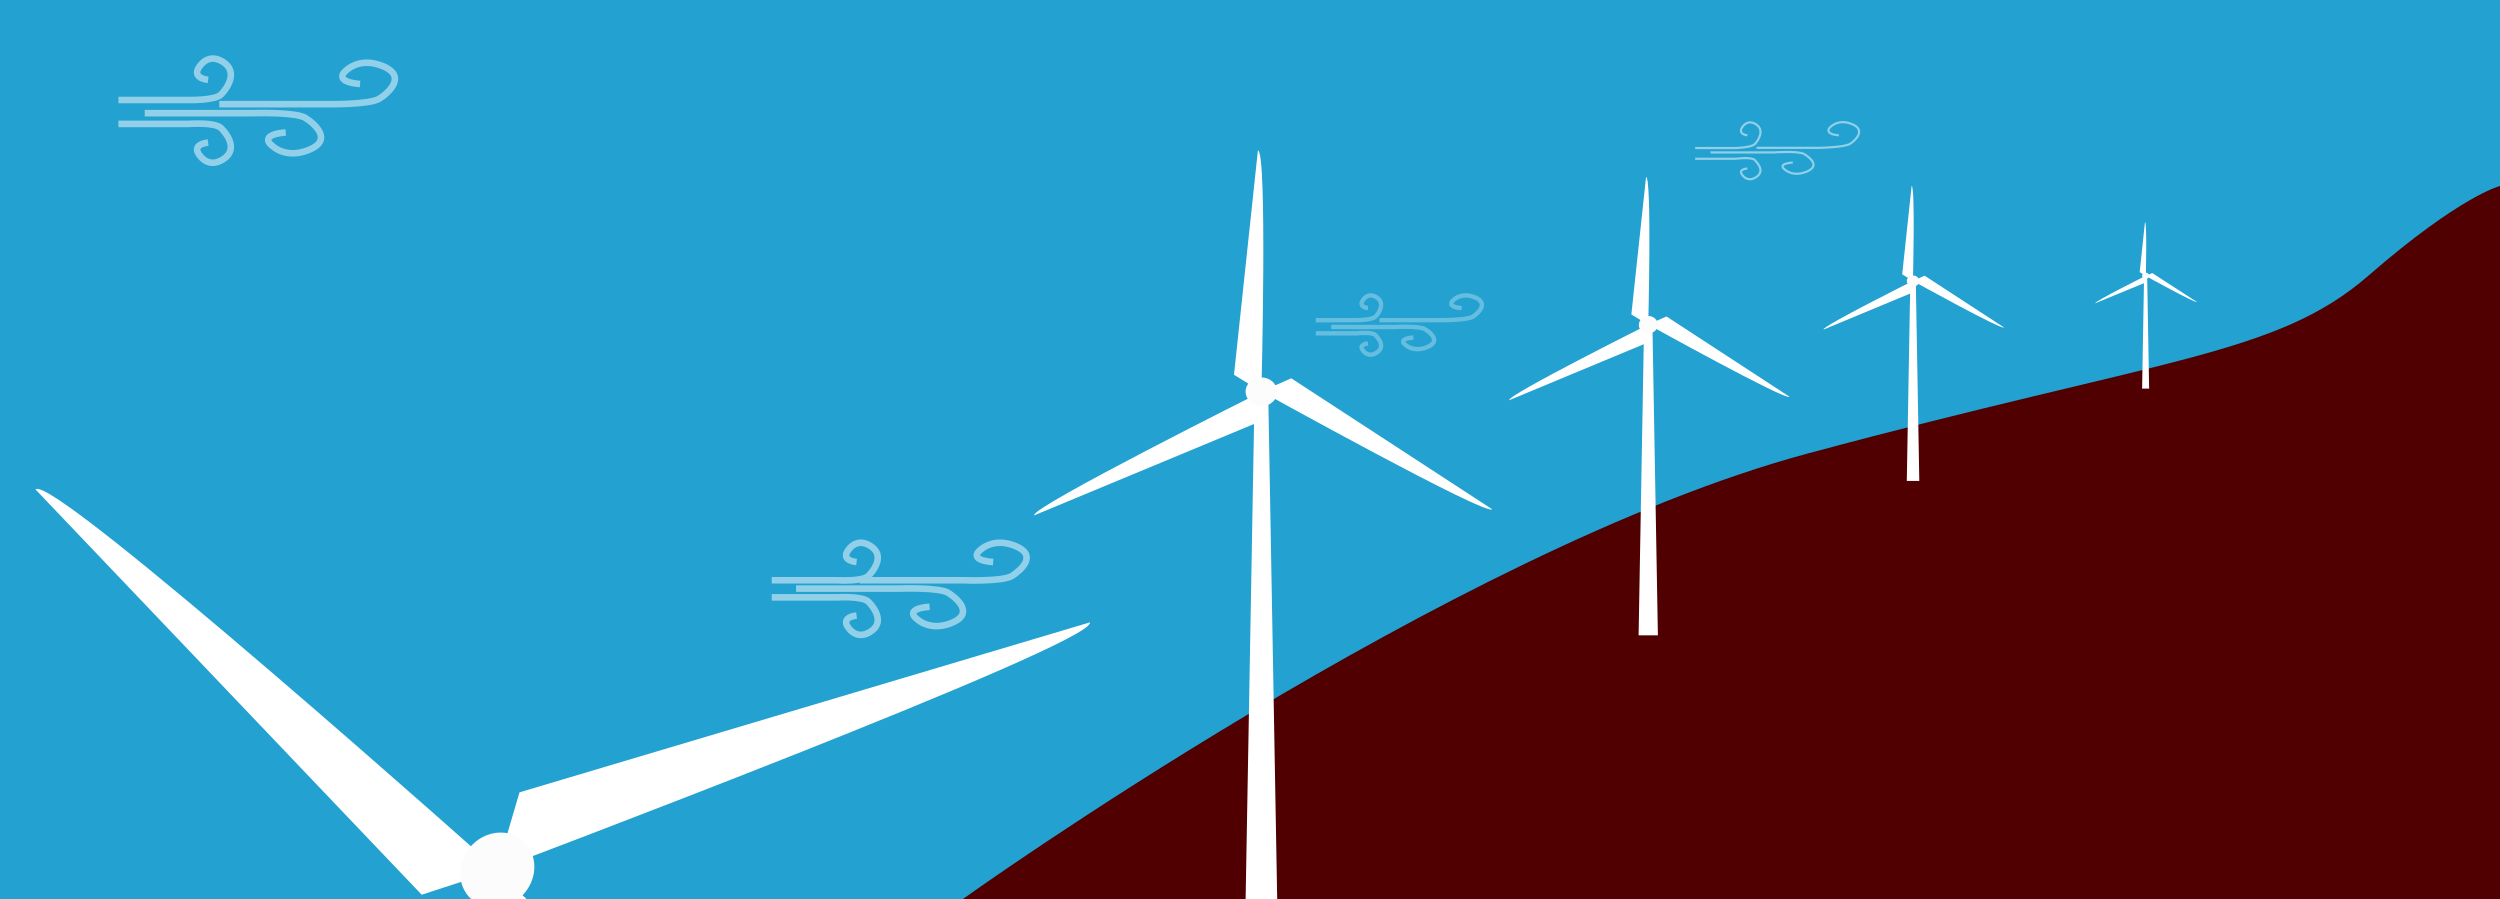 <?xml version="1.0" encoding="utf-8"?>
<!-- Generator: Adobe Illustrator 18.0.0, SVG Export Plug-In . SVG Version: 6.00 Build 0)  -->
<!DOCTYPE svg PUBLIC "-//W3C//DTD SVG 1.1//EN" "http://www.w3.org/Graphics/SVG/1.1/DTD/svg11.dtd">
<svg version="1.1" id="Layer_1" xmlns="http://www.w3.org/2000/svg" xmlns:xlink="http://www.w3.org/1999/xlink" x="0px" y="0px"
	 width="1140px" height="410px" viewBox="0 0 1140 410" enable-background="new 0 0 1140 410" xml:space="preserve">
<rect id="blue-hero-base" fill="#23A1D1" width="1140" height="410"/>
<path fill="#500000" d="M439,410c0,0,222.6-159.4,385.3-203.2s213.7-44.6,255.7-81.1s60-40.9,60-40.9V410H439z"/>
<g id="Wind_Turbine_2_">
	<polygon fill="#FFFFFF" points="578.3,178.7 572.1,178.7 568,410 582.4,410 	"/>
	<g id="Blades_2_">
		<path id="bade_1_4_" fill="#FFFFFF" d="M573.6,68.6c4.4-0.1,1.6,110,1.6,110l-12.5-7.7L573.6,68.6z"/>
		<path id="bade_1_2_" fill="#FFFFFF" d="M680.4,232.2c-2.1,3.5-105.2-53.7-105.2-53.7l13.6-6L680.4,232.2z"/>
		<path id="bade_1_1_" fill="#FFFFFF" d="M471.6,235c-2.2-3.4,103.6-56.3,103.6-56.3l-1.1,13.7L471.6,235z"/>
	</g>
	<path fill="#FCFCFC" d="M582.4,178.6c0.1,3.6-3.1,6.6-7.1,6.6c-4,0-7.2-2.8-7.3-6.5c-0.1-3.6,3.1-6.6,7.1-6.6
		C579.1,172.1,582.3,174.9,582.4,178.6z"/>
</g>
<g id="Wind_Turbine_3_">
	<polygon fill="#FFFFFF" points="756,289.7 747.2,289.7 749.7,148.1 753.5,148.1 	"/>
	<g id="Blades_4_">
		<path id="bade_1_12_" fill="#FFFFFF" d="M750.6,80.7c2.7,0,1,67.4,1,67.4l-7.7-4.7L750.6,80.7z"/>
		<path id="bade_1_11_" fill="#FFFFFF" d="M816,180.9c-1.3,2.1-64.4-32.9-64.4-32.9l8.3-3.7L816,180.9z"/>
		<path id="bade_1_10_" fill="#FFFFFF" d="M688.2,182.5c-1.4-2.1,63.4-34.5,63.4-34.5l-0.7,8.4L688.2,182.5z"/>
	</g>
	<path fill="#FCFCFC" d="M756,148c0,2.2-1.9,4-4.3,4.1c-2.4,0-4.4-1.7-4.4-3.9s1.9-4,4.3-4.1C753.9,144,755.9,145.8,756,148z"/>
</g>
<g id="Wind_Turbine_4_">
	<polygon fill="#FFFFFF" points="875.2,219.3 869.5,219.3 871.1,128.2 873.6,128.2 	"/>
	<g id="Blades_5_">
		<path id="bade_1_15_" fill="#FFFFFF" d="M871.7,84.8c1.7,0,0.6,43.3,0.6,43.3l-4.9-3L871.7,84.8z"/>
		<path id="bade_1_14_" fill="#FFFFFF" d="M913.8,149.3c-0.8,1.4-41.5-21.2-41.5-21.2l5.3-2.4L913.8,149.3z"/>
		<path id="bade_1_13_" fill="#FFFFFF" d="M831.5,150.3c-0.9-1.4,40.8-22.2,40.8-22.2l-0.4,5.4L831.5,150.3z"/>
	</g>
	<path fill="#FCFCFC" d="M875.2,128.1c0,1.4-1.2,2.6-2.8,2.6c-1.6,0-2.8-1.1-2.9-2.5c0-1.4,1.2-2.6,2.8-2.6S875.1,126.7,875.2,128.1
		z"/>
</g>
<g id="Wind_Turbine_5_">
	<polygon fill="#FFFFFF" points="980,177.2 976.8,177.2 977.7,125.8 979.1,125.8 	"/>
	<g id="Blades_6_">
		<path id="bade_1_18_" fill="#FFFFFF" d="M978.1,101.3c1,0,0.4,24.5,0.4,24.5l-2.8-1.7L978.1,101.3z"/>
		<path id="bade_1_17_" fill="#FFFFFF" d="M1001.8,137.7c-0.5,0.8-23.4-11.9-23.4-11.9l3-1.3L1001.8,137.7z"/>
		<path id="bade_1_16_" fill="#FFFFFF" d="M955.4,138.3c-0.5-0.8,23-12.5,23-12.5l-0.2,3.1L955.4,138.3z"/>
	</g>
	<path fill="#FCFCFC" d="M980,125.7c0,0.8-0.7,1.5-1.6,1.5c-0.9,0-1.6-0.6-1.6-1.4c0-0.8,0.7-1.5,1.6-1.5
		C979.3,124.3,980,124.9,980,125.7z"/>
</g>
<g id="Blades_3_">
	<path id="bade_1_9_" fill="#FFFFFF" d="M16.2,223.2c6.9-8.4,210.7,173.5,210.7,173.5l-34.6,11.3L16.2,223.2z"/>
	<path id="bade_1_8_" fill="#FFFFFF" d="M497,283.8c3.2,9.7-270.5,112.8-270.5,112.8l10.4-35.3L497,283.8z"/>
	<path fill="#FFFFFF" d="M226.8,396.8c0,0-1.2,4.8-3.2,13.2h16.5L226.8,396.8z"/>
	<path fill="#FCFCFC" d="M239.3,407.1c6.3-7.6,5.7-18.3-1.2-24c-6.9-5.7-17.6-4.2-23.9,3.4c-6.1,7.4-5.7,17.7,0.7,23.5h21.4
		C237.4,409.2,238.4,408.2,239.3,407.1z"/>
</g>
<g id="_x31_st_wind" opacity="0.5">
	<path fill="none" stroke="#FFFFFF" stroke-width="3" stroke-miterlimit="10" d="M94.9,36.4c-7.1-0.9-4.6-5-4.6-5s3.8-7.8,11.2-3.3
		s2.1,12.2-0.7,15c-2.8,2.8-14.9,2.5-14.9,2.5h-18H54"/>
	<path fill="none" stroke="#FFFFFF" stroke-width="3" stroke-miterlimit="10" d="M94.9,65c-7.1,0.9-4.6,4.7-4.6,4.7
		s3.8,7.6,11.2,3.1s2.1-11.6-0.7-14.4c-2.8-2.8-14.9-1.9-14.9-1.9h-18H54"/>
	<path fill="none" stroke="#FFFFFF" stroke-width="3" stroke-miterlimit="10" d="M130.3,60.4c-11.2,0.9-7.4,4.9-7.4,4.9
		s6,7.7,17.6,3.2c11.6-4.5,3.2-11.9-1.2-14.7s-23.5-2.2-23.5-2.2H87.4H66"/>
	<path fill="none" stroke="#FFFFFF" stroke-width="3" stroke-miterlimit="10" d="M164.2,38.3c-11.2-0.9-7.5-5-7.5-5
		s5.9-7.8,17.5-3.3c11.6,4.5,3.2,12.2-1.2,15s-23.5,2.5-23.5,2.5H121h-21"/>
</g>
<g id="_x32_nd_wind" opacity="0.5">
	<path fill="none" stroke="#FFFFFF" stroke-width="3" stroke-miterlimit="10" d="M390.6,256.3c-6.7-0.8-4.4-4.5-4.4-4.5
		s3.6-7.2,10.5-3c7,4.2,2,11.1-0.7,13.8c-2.7,2.7-14.1,2-14.1,2h-17h-13"/>
	<path fill="none" stroke="#FFFFFF" stroke-width="3" stroke-miterlimit="10" d="M390.6,280.7c-6.7,0.8-4.4,4.5-4.4,4.5
		s3.6,7.2,10.5,3c7-4.2,2-11.1-0.7-13.8c-2.7-2.7-14.1-2-14.1-2h-17h-13"/>
	<path fill="none" stroke="#FFFFFF" stroke-width="3" stroke-miterlimit="10" d="M423.9,276.7c-10.5,0.8-6.9,4.5-6.9,4.5
		s5.7,7.2,16.6,3s3.1-11.1-1.1-13.8c-4.2-2.7-22.2-2-22.2-2h-26.8H363"/>
	<path fill="none" stroke="#FFFFFF" stroke-width="3" stroke-miterlimit="10" d="M452.9,256.3c-10.5-0.8-6.9-4.5-6.9-4.5
		s5.7-7.2,16.6-3s3.1,11.1-1.1,13.8s-22.2,2-22.2,2h-26.8H392"/>
</g>
<g id="_x33_rd_wind" opacity="0.5">
	<path opacity="0.6" fill="none" stroke="#FFFFFF" stroke-width="2" stroke-miterlimit="10" d="M623.8,140.5c-4.1-0.5-2.7-3-2.7-3
		s2.2-4.6,6.5-2c4.3,2.6,1.2,7.3-0.4,8.9c-1.6,1.6-8.7,1.6-8.7,1.6H608h-8"/>
	<path opacity="0.6" fill="none" stroke="#FFFFFF" stroke-width="2" stroke-miterlimit="10" d="M623.8,156.6
		c-4.1,0.5-2.7,2.6-2.7,2.6s2.2,4.3,6.5,1.7s1.2-6.4-0.4-8.1c-1.6-1.6-8.7-0.8-8.7-0.8H608h-8"/>
	<path opacity="0.6" fill="none" stroke="#FFFFFF" stroke-width="2" stroke-miterlimit="10" d="M644.5,153.9
		c-6.5,0.5-4.3,2.7-4.3,2.7s3.5,4.4,10.3,1.8c6.8-2.6,1.9-6.7-0.7-8.3c-2.6-1.6-13.7-1-13.7-1h-16.6H607"/>
	<path opacity="0.6" fill="none" stroke="#FFFFFF" stroke-width="2" stroke-miterlimit="10" d="M666.5,140.5c-6.5-0.5-4.4-3-4.4-3
		s3.5-4.6,10.2-2c6.8,2.6,1.9,7.3-0.7,8.9c-2.6,1.6-13.7,1.6-13.7,1.6h-16.6H629"/>
</g>
<g id="_x34_th_wind" opacity="0.5">
	<path fill="none" stroke="#FFFFFF" stroke-miterlimit="10" d="M796.8,61.7c-4.1-0.5-2.7-3.1-2.7-3.1s2.2-4.6,6.5-2
		c4.3,2.6,1.2,7.5-0.4,9.1c-1.6,1.6-8.7,1.8-8.7,1.8H781h-8"/>
	<path fill="none" stroke="#FFFFFF" stroke-miterlimit="10" d="M796.8,76.8c-4.1,0.5-2.7,2.4-2.7,2.4s2.2,4.3,6.5,1.7
		s1.2-6.2-0.4-7.9c-1.6-1.6-8.7-0.6-8.7-0.6H781h-8"/>
	<path fill="none" stroke="#FFFFFF" stroke-miterlimit="10" d="M817.5,74.1c-6.5,0.5-4.3,2.6-4.3,2.6s3.5,4.3,10.3,1.7
		c6.8-2.6,1.9-6.5-0.7-8.1c-2.6-1.6-13.7-0.8-13.7-0.8h-16.6H780"/>
	<path fill="none" stroke="#FFFFFF" stroke-miterlimit="10" d="M838.5,61.7c-6.5-0.5-4.4-3.2-4.4-3.2s3.5-4.6,10.2-2
		c6.8,2.6,1.9,7.5-0.7,9.1c-2.6,1.6-13.7,1.8-13.7,1.8h-16.6H801"/>
</g>
</svg>
